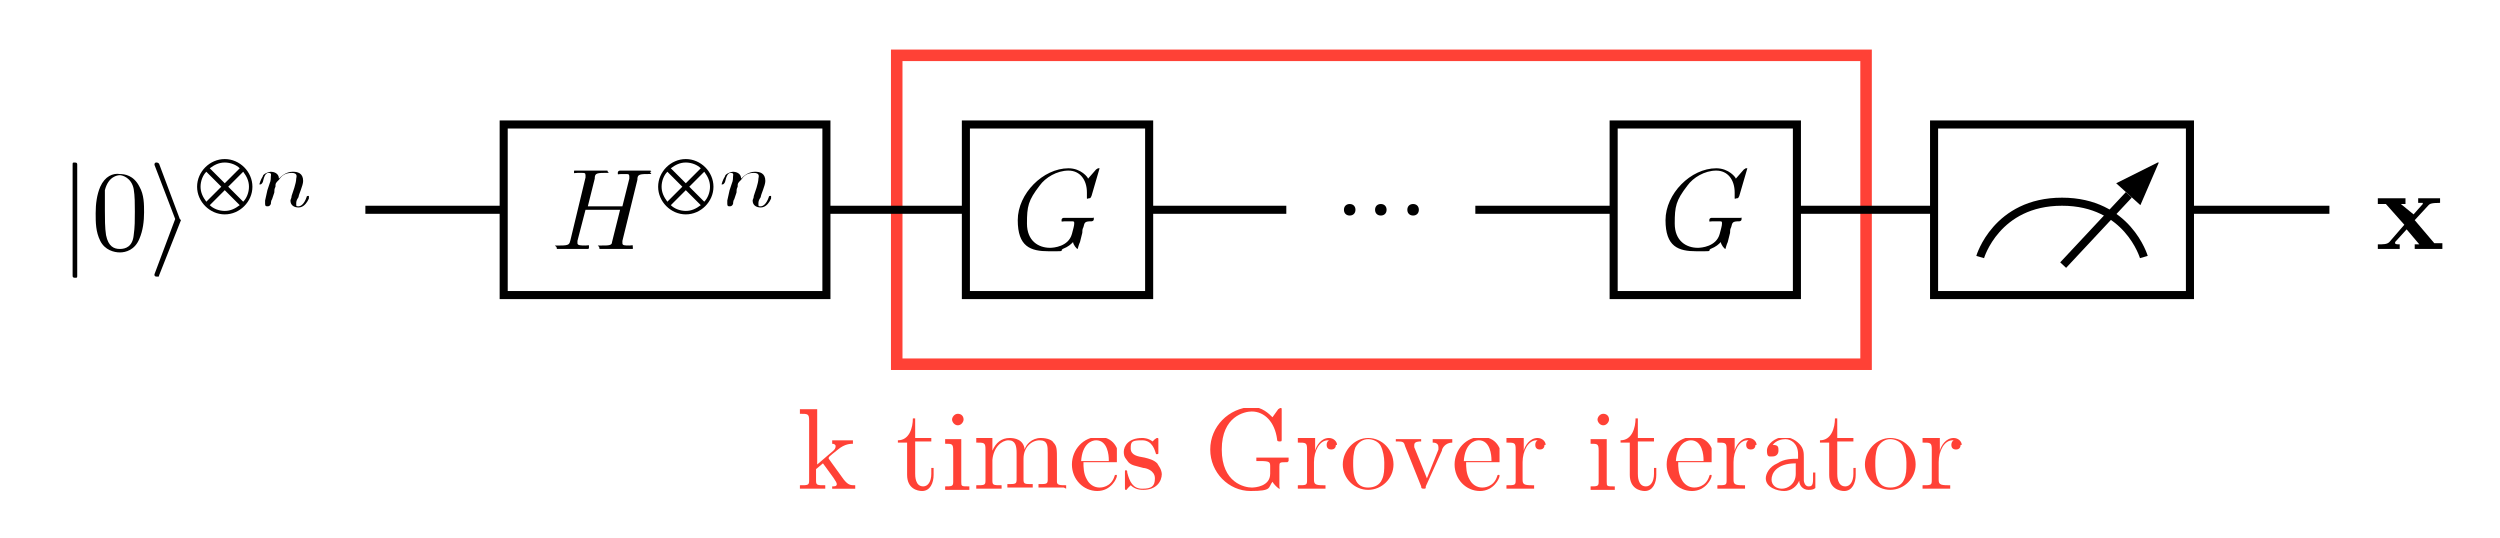 <?xml version="1.0" encoding="UTF-8"?>
<svg id="_图层_1" data-name="图层_1" xmlns="http://www.w3.org/2000/svg" version="1.1" xmlns:h5="http://www.w3.org/1999/xhtml" xmlns:xlink="http://www.w3.org/1999/xlink" viewBox="0 0 216.9 46.7">
  <!-- Generator: Adobe Illustrator 29.1.0, SVG Export Plug-In . SVG Version: 2.1.0 Build 142)  -->
  <defs>
    <style>
      .st0 {
        stroke: #ff4136;
      }

      .st0, .st1 {
        fill: none;
      }

      .st1 {
        stroke: #000;
        stroke-width: .7px;
      }

      .st2 {
        fill: #ff4136;
      }
    </style>
    <symbol id="g169F928D930B4354B64B53548A22B547" viewBox="0 0 4.8 6.9">
      <path class="st2" d="M4.8,6.9v-.3c-.4,0-.6,0-1-.5l-1.3-1.8s0,0,0-.1.7-.6.8-.7c.6-.5,1.1-.5,1.3-.5v-.3c-.3,0-.4,0-.7,0s-1,0-1.1,0v.3c.2,0,.3.1.3.2,0,.2-.1.3-.2.4l-1.4,1.2V0H0v.4c.7,0,.8,0,.8.6v5.2c0,.4-.1.4-.8.4v.3h1.1s1.1,0,1.1,0v-.3c-.7,0-.8,0-.8-.4v-1l.6-.5c.8,1.1,1.2,1.6,1.2,1.8s-.2.2-.4.2v.3h1.1c.3,0,.6,0,.9,0Z"/>
    </symbol>
    <symbol id="g2884E45C22C78BF3167002D1BBEDCAC0" viewBox="0 0 3.3 4.6">
      <path class="st2" d="M3.3,3.2c0-.5-.3-.8-.4-1-.3-.3-.7-.4-1.1-.5-.6-.1-1.2-.2-1.2-.8S.7.2,1.6.2s1.1.9,1.2,1.2c0,0,.1,0,.1,0,.1,0,.1,0,.1-.2V.2c0-.2,0-.2-.1-.2s0,0-.2.1c0,0-.1.1-.2.2-.4-.3-.8-.3-.9-.3C.4,0,0,.7,0,1.2s.2.6.4.9c.3.3.6.3,1.3.5.2,0,1,.2,1,.9s-.3.9-1.1.9S.5,3.8.3,3c0-.1,0-.2-.1-.2s-.1,0-.1.2v1.3c0,.2,0,.2.1.2s0,0,.2-.2c0,0,0,0,.2-.2.4.4.9.4,1.1.4,1.1,0,1.6-.7,1.6-1.4Z"/>
    </symbol>
    <symbol id="g32AC2069716901F1C6A5E538DF70C7A0" viewBox="0 0 3.1 6.3">
      <path class="st2" d="M3.1,4.9v-.6h-.2v.5c0,.7-.3,1.1-.7,1.1-.7,0-.7-.9-.7-1.1v-2.8h1.4v-.3h-1.4V0h-.2c0,.8-.3,1.9-1.3,1.9v.2h.8v2.8c0,1.2.9,1.4,1.3,1.4.7,0,1-.7,1-1.4Z"/>
    </symbol>
    <symbol id="g450C6E43BD784561F78F5B3C854B74A4" viewBox="0 0 .4 10">
      <path d="M.4,9.8V.2c0-.1,0-.2-.2-.2s-.2,0-.2.2v9.6c0,.1,0,.2.2.2s.2,0,.2-.2Z"/>
    </symbol>
    <symbol id="g4DDF56CFB25D751ECDBB497DDC484BAD" viewBox="0 0 4.2 6.9">
      <path d="M4.2,3.5c0-.8,0-1.6-.4-2.3-.5-1-1.3-1.1-1.7-1.1C1.5,0,.8.3.4,1.2c-.3.7-.4,1.5-.4,2.3s0,1.6.4,2.4c.4.8,1.2,1,1.7,1s1.3-.2,1.7-1.2c.3-.7.4-1.5.4-2.3ZM3.4,3.3c0,.8,0,1.4-.1,2.1-.1,1-.7,1.2-1.2,1.2s-1-.2-1.2-1.2c-.1-.6-.1-1.5-.1-2.1s0-1.3,0-1.8C1.1.3,1.9.2,2.1.2s1,.2,1.2,1.2c.1.6.1,1.3.1,2Z"/>
    </symbol>
    <symbol id="g52716F0CDF08A239A7B8FA14573D2434" viewBox="0 0 3.9 4.6">
      <path class="st2" d="M3.9,3.3c0-.1,0-.1-.1-.1,0,0-.1,0-.1.1-.3,1-1.2,1-1.3,1-.5,0-.9-.3-1.1-.7-.3-.5-.3-1.1-.3-1.5h2.8c.2,0,.3,0,.3-.2,0-1-.5-2-1.8-2S0,1,0,2.3s1,2.3,2.2,2.3,1.7-1.1,1.7-1.3ZM3.2,2H.8C.9.5,1.7.2,2.1.2c1,0,1.1,1.3,1.1,1.7Z"/>
    </symbol>
    <symbol id="g5FBD8D581B5C3EC73E7F1A9D68CDF88E" viewBox="0 0 2.1 6.6">
      <path class="st2" d="M2.1,6.6v-.3c-.7,0-.7,0-.7-.4v-3.7H0v.4c.6,0,.7,0,.7.6v2.7c0,.4-.1.4-.8.4v.3h1.1c.4,0,.7,0,1,0ZM1.6.5c0-.3-.2-.5-.5-.5s-.5.3-.5.5.2.5.5.5.5-.3.5-.5Z"/>
    </symbol>
    <symbol id="g668CD82964A87384A06BEBF53036B64" viewBox="0 0 4.3 3.2">
      <path d="M4.3,2.1c0,0,0,0-.1,0,0,0-.1,0-.1.1-.2.6-.5.8-.7.8s-.2,0-.2-.2,0-.3.2-.6c0-.2.4-1,.4-1.4,0-.7-.5-.8-.9-.8-.6,0-1,.4-1.2.6,0-.5-.5-.6-.7-.6S.3.2.3.4c-.2.3-.3.7-.3.7,0,0,0,0,.1,0,0,0,.1,0,.2-.2.1-.4.2-.8.5-.8s.2.2.2.3,0,.4-.1.6l-.2.6-.2.9c0,0,0,.3,0,.3,0,.2.1.2.2.2s.2,0,.3-.2c0,0,0-.3.1-.4l.2-.6c0-.2,0-.3.1-.5,0-.3,0-.3.3-.6.2-.3.5-.6,1.1-.6s.4.4.4.5c0,.4-.3,1.2-.4,1.5,0,.2-.1.3-.1.4,0,.4.3.6.7.6.7,0,1-1,1-1.1Z"/>
    </symbol>
    <symbol id="g73306CBD02E3447FF6DB948FF3113FD1" viewBox="0 0 4.9 4.4">
      <path class="st2" d="M4.9.3v-.3c-.2,0-.5,0-.8,0h-.9s0,.3,0,.3c.4,0,.5.2.5.4s0,.1,0,.2l-1,2.5L1.6.7c0-.1,0-.2,0-.2,0-.3.4-.3.6-.3v-.3H1c-.3,0-.7,0-1,0v.3c.6,0,.7,0,.8.4l1.4,3.5c0,.1,0,.2.2.2s.2,0,.2-.2L4,1c0-.2.3-.7.9-.7Z"/>
    </symbol>
    <symbol id="g75DCAE1646EA2C162BBA4BF0C8DA2C3A" viewBox="0 0 7.1 7.3">
      <path d="M7.1,0s0,0-.1,0,0,0-.2.1l-.7.8c0-.1-.6-.9-1.7-.9C2.2,0,0,2.2,0,4.5s1.1,2.7,2.7,2.7.9,0,1.2-.2c.5-.2.7-.4.9-.6,0,.2.3.6.4.6s0,0,0,0c0,0,.1-.4.2-.6l.2-.8c0-.2,0-.3.1-.5.1-.4.1-.5.7-.5,0,0,.2,0,.2-.2s0-.1-.1-.1c-.2,0-.8,0-1.1,0h-1.4c0,0-.2,0-.2.2s0,.1.3.1c0,0,.3,0,.5,0,.3,0,.3,0,.3.2s-.1.5-.2.9c-.3,1.1-1.6,1.2-1.9,1.2-1,0-2-.6-2-2.1s.1-2,1.1-3.3c.5-.7,1.5-1.3,2.5-1.3s1.6.8,1.6,1.9,0,.4,0,.5.1,0,.2,0c.1,0,.1,0,.2-.2L7.1,0Z"/>
    </symbol>
    <symbol id="g7AD76CC5DBF69A0DE1BF640F1B8EE262" viewBox="0 0 4.4 4.6">
      <path class="st2" d="M4.4,2.3c0-1.3-1-2.3-2.2-2.3S0,1.1,0,2.3s1,2.2,2.2,2.2,2.2-1,2.2-2.2ZM3.6,2.3c0,.4,0,.9-.2,1.3-.2.5-.7.7-1.2.7s-.9-.2-1.1-.7c-.2-.4-.2-1.1-.2-1.4s0-.9.2-1.4c.3-.5.7-.7,1.1-.7s.9.2,1.1.6.3,1,.3,1.4Z"/>
    </symbol>
    <symbol id="g7B94AC83A5F8F3863D57507C1AD3D691" viewBox="0 0 8.4 6.8">
      <path d="M8.4.1c0-.1-.1-.1-.1-.1h-1.3s-1.3,0-1.3,0c0,0-.2,0-.2.2s0,.1.3.1c0,0,.2,0,.4,0,.2,0,.3,0,.3.2s0,0,0,.2l-.6,2.4h-3l.6-2.4c0-.4.1-.5.8-.5s.3,0,.3-.2-.1-.1-.1-.1h-1.3s-1.3,0-1.3,0c0,0-.2,0-.2.2s0,.1.3.1c0,0,.2,0,.4,0,.2,0,.3,0,.3.2s0,0,0,.2l-1.3,5.4c-.1.4-.1.5-.9.5s-.3,0-.3.2.1.1.1.1h1.3s.6,0,.6,0c.2,0,.4,0,.6,0s.2,0,.2-.2,0-.1-.3-.1c-.4,0-.7,0-.7-.2s0-.1,0-.2l.7-2.7h3l-.7,2.8c0,.3-.3.3-.9.3s-.2,0-.2.2.1.1.1.1h1.3s.6,0,.6,0c.2,0,.4,0,.7,0s.2,0,.2-.2,0-.1-.3-.1c-.4,0-.6,0-.6-.2s0-.1,0-.2L7.2.8c0-.4.1-.5.8-.5s.3,0,.3-.2Z"/>
    </symbol>
    <symbol id="gADFDB8352CDCFA9675732856070C92B0" viewBox="0 0 6.6 1.1">
      <path d="M1.1.5c0-.3-.2-.5-.5-.5s-.5.2-.5.5.2.5.5.5.5-.2.5-.5ZM3.8.5c0-.3-.2-.5-.5-.5s-.5.2-.5.5.2.5.5.5.5-.2.5-.5ZM6.6.5c0-.3-.2-.5-.5-.5s-.5.2-.5.5.2.5.5.5.5-.2.5-.5Z"/>
    </symbol>
    <symbol id="gC81035B231D72B35651BD7282EB6013F" viewBox="0 0 3.4 4.4">
      <path class="st2" d="M3.4.6c0-.3-.3-.6-.7-.6-.7,0-1.1.7-1.2,1.1V0H0v.4c.7,0,.8,0,.8.6v2.7c0,.4-.1.4-.8.4v.3h1.1c.4,0,.9,0,1.3,0v-.3h-.2c-.7,0-.8-.1-.8-.5v-1.5C1.4,1.1,1.9.2,2.6.2s0,0,.1,0c0,0-.2.1-.2.4s.2.4.4.4.4-.1.4-.4Z"/>
    </symbol>
    <symbol id="gD6523B6646A983F98A093617F898C9DE" viewBox="0 0 4.8 4.8">
      <path d="M4.8,2.4c0-1.3-1.1-2.4-2.4-2.4S0,1.1,0,2.4s1.1,2.4,2.4,2.4,2.4-1.1,2.4-2.4ZM4,3.7l-1.3-1.3,1.3-1.3c.3.4.5.8.5,1.3s-.2,1-.5,1.3ZM3.7,4c-.4.3-.8.5-1.3.5s-1-.2-1.3-.5l1.3-1.3,1.3,1.3ZM.8,3.7c-.3-.4-.5-.8-.5-1.3s.2-1,.5-1.3l1.3,1.3-1.3,1.3ZM1.1.8c.4-.3.8-.5,1.3-.5s1,.2,1.3.5l-1.3,1.3L1.1.8Z"/>
    </symbol>
    <symbol id="gE2CD3CB876A028B9635D11831876AAEB" viewBox="0 0 7.8 4.4">
      <path class="st2" d="M7.8,4.4v-.3c-.5,0-.8,0-.8-.3v-1.9c0-.9,0-1.2-.3-1.5-.1-.2-.5-.4-1.1-.4-.8,0-1.3.6-1.4,1-.1-.9-.9-1-1.3-1-.7,0-1.2.4-1.5,1.1V0H0v.4c.7,0,.8,0,.8.6v2.7c0,.4-.1.4-.8.4v.3h1.1s1.1,0,1.1,0v-.3c-.7,0-.8,0-.8-.4v-1.8C1.5.8,2.2.2,2.8.2s.7.5.7,1.1v2.3c0,.4-.1.4-.8.4v.3h1.1s1.1,0,1.1,0v-.3c-.7,0-.8,0-.8-.4v-1.8c0-1,.7-1.6,1.4-1.6s.7.5.7,1.1v2.3c0,.4-.1.4-.8.4v.3h1.1s1.1,0,1.1,0Z"/>
    </symbol>
    <symbol id="gF1B74313CEB935616D436C451773179D" viewBox="0 0 6.8 7.3">
      <path class="st2" d="M6.8,4.6v-.3h-1.2c-.4,0-1.2,0-1.6,0v.3h.3c.9,0,.9.1.9.5v.6c0,1.1-1.3,1.2-1.6,1.2-.6,0-2.6-.4-2.6-3.3S3,.3,3.6.3c1.1,0,2,.9,2.2,2.4,0,.1,0,.2.2.2s.2,0,.2-.2V.2c0-.2,0-.2-.1-.2s0,0-.2.1l-.5.7c-.3-.3-.9-.9-1.8-.9C1.6,0,0,1.6,0,3.6s1.6,3.6,3.5,3.6,1.5-.3,1.9-.8c.1.2.5.6.6.6s0,0,0-.2v-1.7c0-.4,0-.4.7-.4Z"/>
    </symbol>
    <symbol id="gF369D03941FF7A6F5C17519BDE798F02" viewBox="0 0 5.6 4.4">
      <path d="M5.6,4.4v-.5h-.7l-1.7-2,1.2-1.3c.1-.1.2-.2,1-.2v-.5h-.9s-1,0-1,0v.5c.1,0,.3,0,.4,0,0,0,0,0,0,.1l-.8.9L2,.5h.4v-.5h-1.2S0,0,0,0v.5h.7l1.6,1.8-1.3,1.5c-.2.2-.5.2-1,.2v.5h.9s1,0,1,0v-.5c-.2,0-.4,0-.4-.1,0,0,0,0,0-.1l1-1.1,1.1,1.3h-.4v.5h1.2s1.1,0,1.1,0Z"/>
    </symbol>
    <symbol id="gF969BA28B1B85D9C76DF78A027B94B7" viewBox="0 0 2.3 10">
      <path d="M2.2,4.9L.4.1c0,0-.1-.1-.2-.1s-.2,0-.2.2,0,0,0,0l1.8,4.7L0,9.7s0,0,0,0c0,.1,0,.2.2.2s.2,0,.2-.1l1.9-4.8s0,0,0,0,0,0,0,0Z"/>
    </symbol>
    <symbol id="gFEC873EBE3F4944B4921E2701C088CD6" viewBox="0 0 4.5 4.6">
      <path class="st2" d="M4.5,3.6v-.6h-.2v.6c0,.6-.2.6-.4.6-.3,0-.4-.4-.4-.5V1.7c0-.4,0-.8-.4-1.2-.4-.4-.9-.6-1.4-.6C1,0,.3.5.3,1.1s.2.5.5.5.5-.2.5-.5,0-.5-.5-.5c.3-.4.8-.5,1.1-.5.5,0,1.1.4,1.1,1.3v.4c-.5,0-1.2,0-1.8.4-.7.3-1,.9-1,1.3,0,.8,1,1.1,1.6,1.1s1.1-.4,1.3-.9c0,.4.3.8.8.8s.8-.1.8-.9ZM2.8,3.1c0,.9-.7,1.3-1.2,1.3s-.9-.3-.9-.8.4-1.4,2.1-1.4v1Z"/>
    </symbol>
  </defs>
  <path class="st0" d="M77.8,4.8v26.8h84.1V4.8h-84.1Z"/>
  <use width="4.8" height="6.9" transform="translate(69.4 35.5)" xlink:href="#g169F928D930B4354B64B53548A22B547"/>
  <use width="3.1" height="6.3" transform="translate(77.9 36.3)" xlink:href="#g32AC2069716901F1C6A5E538DF70C7A0"/>
  <use width="2.1" height="6.6" transform="translate(82 35.9)" xlink:href="#g5FBD8D581B5C3EC73E7F1A9D68CDF88E"/>
  <use width="7.8" height="4.4" transform="translate(84.7 38)" xlink:href="#gE2CD3CB876A028B9635D11831876AAEB"/>
  <use width="3.9" height="4.6" transform="translate(93 38)" xlink:href="#g52716F0CDF08A239A7B8FA14573D2434"/>
  <use width="3.3" height="4.6" transform="translate(97.5 38)" xlink:href="#g2884E45C22C78BF3167002D1BBEDCAC0"/>
  <use width="6.8" height="7.3" transform="translate(105 35.4)" xlink:href="#gF1B74313CEB935616D436C451773179D"/>
  <use width="3.4" height="4.4" transform="translate(112.6 38)" xlink:href="#gC81035B231D72B35651BD7282EB6013F"/>
  <use width="4.4" height="4.6" transform="translate(116.5 38)" xlink:href="#g7AD76CC5DBF69A0DE1BF640F1B8EE262"/>
  <use width="4.9" height="4.4" transform="translate(121.1 38.1)" xlink:href="#g73306CBD02E3447FF6DB948FF3113FD1"/>
  <use width="3.9" height="4.6" transform="translate(126.2 38)" xlink:href="#g52716F0CDF08A239A7B8FA14573D2434"/>
  <use width="3.4" height="4.4" transform="translate(130.7 38)" xlink:href="#gC81035B231D72B35651BD7282EB6013F"/>
  <use width="2.1" height="6.6" transform="translate(138 35.9)" xlink:href="#g5FBD8D581B5C3EC73E7F1A9D68CDF88E"/>
  <use width="3.1" height="6.3" transform="translate(140.6 36.3)" xlink:href="#g32AC2069716901F1C6A5E538DF70C7A0"/>
  <use width="3.9" height="4.6" transform="translate(144.6 38)" xlink:href="#g52716F0CDF08A239A7B8FA14573D2434"/>
  <use width="3.4" height="4.4" transform="translate(149 38)" xlink:href="#gC81035B231D72B35651BD7282EB6013F"/>
  <use width="4.5" height="4.6" transform="translate(153 38)" xlink:href="#gFEC873EBE3F4944B4921E2701C088CD6"/>
  <use width="3.1" height="6.3" transform="translate(157.9 36.3)" xlink:href="#g32AC2069716901F1C6A5E538DF70C7A0"/>
  <use width="4.4" height="4.6" transform="translate(161.8 38)" xlink:href="#g7AD76CC5DBF69A0DE1BF640F1B8EE262"/>
  <use width="3.4" height="4.4" transform="translate(166.8 38)" xlink:href="#gC81035B231D72B35651BD7282EB6013F"/>
  <path class="st1" d="M31.7,18.2h12"/>
  <path class="st1" d="M71.8,18.2h12"/>
  <path class="st1" d="M99.6,18.2h12"/>
  <path class="st1" d="M128,18.2h12"/>
  <path class="st1" d="M155.8,18.2h12"/>
  <path class="st1" d="M190.1,18.2h12"/>
  <use width=".4" height="10" transform="translate(6.3 14.1)" xlink:href="#g450C6E43BD784561F78F5B3C854B74A4"/>
  <use width="4.2" height="6.9" transform="translate(8.3 15)" xlink:href="#g4DDF56CFB25D751ECDBB497DDC484BAD"/>
  <use width="2.3" height="10" transform="translate(13.4 14.1)" xlink:href="#gF969BA28B1B85D9C76DF78A027B94B7"/>
  <use width="4.8" height="4.8" transform="translate(17.1 13.8)" xlink:href="#gD6523B6646A983F98A093617F898C9DE"/>
  <use width="4.3" height="3.2" transform="translate(22.5 14.9)" xlink:href="#g668CD82964A87384A06BEBF53036B64"/>
  <path class="st1" d="M43.7,10.8v14.8h28v-14.8h-28Z"/>
  <use width="8.4" height="6.8" transform="translate(48.1 14.8)" xlink:href="#g7B94AC83A5F8F3863D57507C1AD3D691"/>
  <use width="4.8" height="4.8" transform="translate(57.1 13.8)" xlink:href="#gD6523B6646A983F98A093617F898C9DE"/>
  <use width="4.3" height="3.2" transform="translate(62.6 14.9)" xlink:href="#g668CD82964A87384A06BEBF53036B64"/>
  <path class="st1" d="M83.8,10.8v14.8h15.9v-14.8h-15.9Z"/>
  <use width="7.1" height="7.3" transform="translate(88.3 14.6)" xlink:href="#g75DCAE1646EA2C162BBA4BF0C8DA2C3A"/>
  <use width="6.6" height="1.1" transform="translate(116.5 17.7)" xlink:href="#gADFDB8352CDCFA9675732856070C92B0"/>
  <path class="st1" d="M140,10.8v14.8h15.9v-14.8h-15.9Z"/>
  <use width="7.1" height="7.3" transform="translate(144.5 14.6)" xlink:href="#g75DCAE1646EA2C162BBA4BF0C8DA2C3A"/>
  <path class="st1" d="M167.8,10.8v14.8h22.2v-14.8h-22.2Z"/>
  <path class="st1" d="M171.8,22.3s1.4-4.8,7.1-4.8,7.1,4.8,7.1,4.8"/>
  <path class="st1" d="M179,23l5.7-6.1"/>
  <path d="M187.2,14.1l-3.6,1.8,2.1,1.9,1.6-3.7Z"/>
  <use width="5.6" height="4.4" transform="translate(206.3 17.2)" xlink:href="#gF369D03941FF7A6F5C17519BDE798F02"/>
</svg>